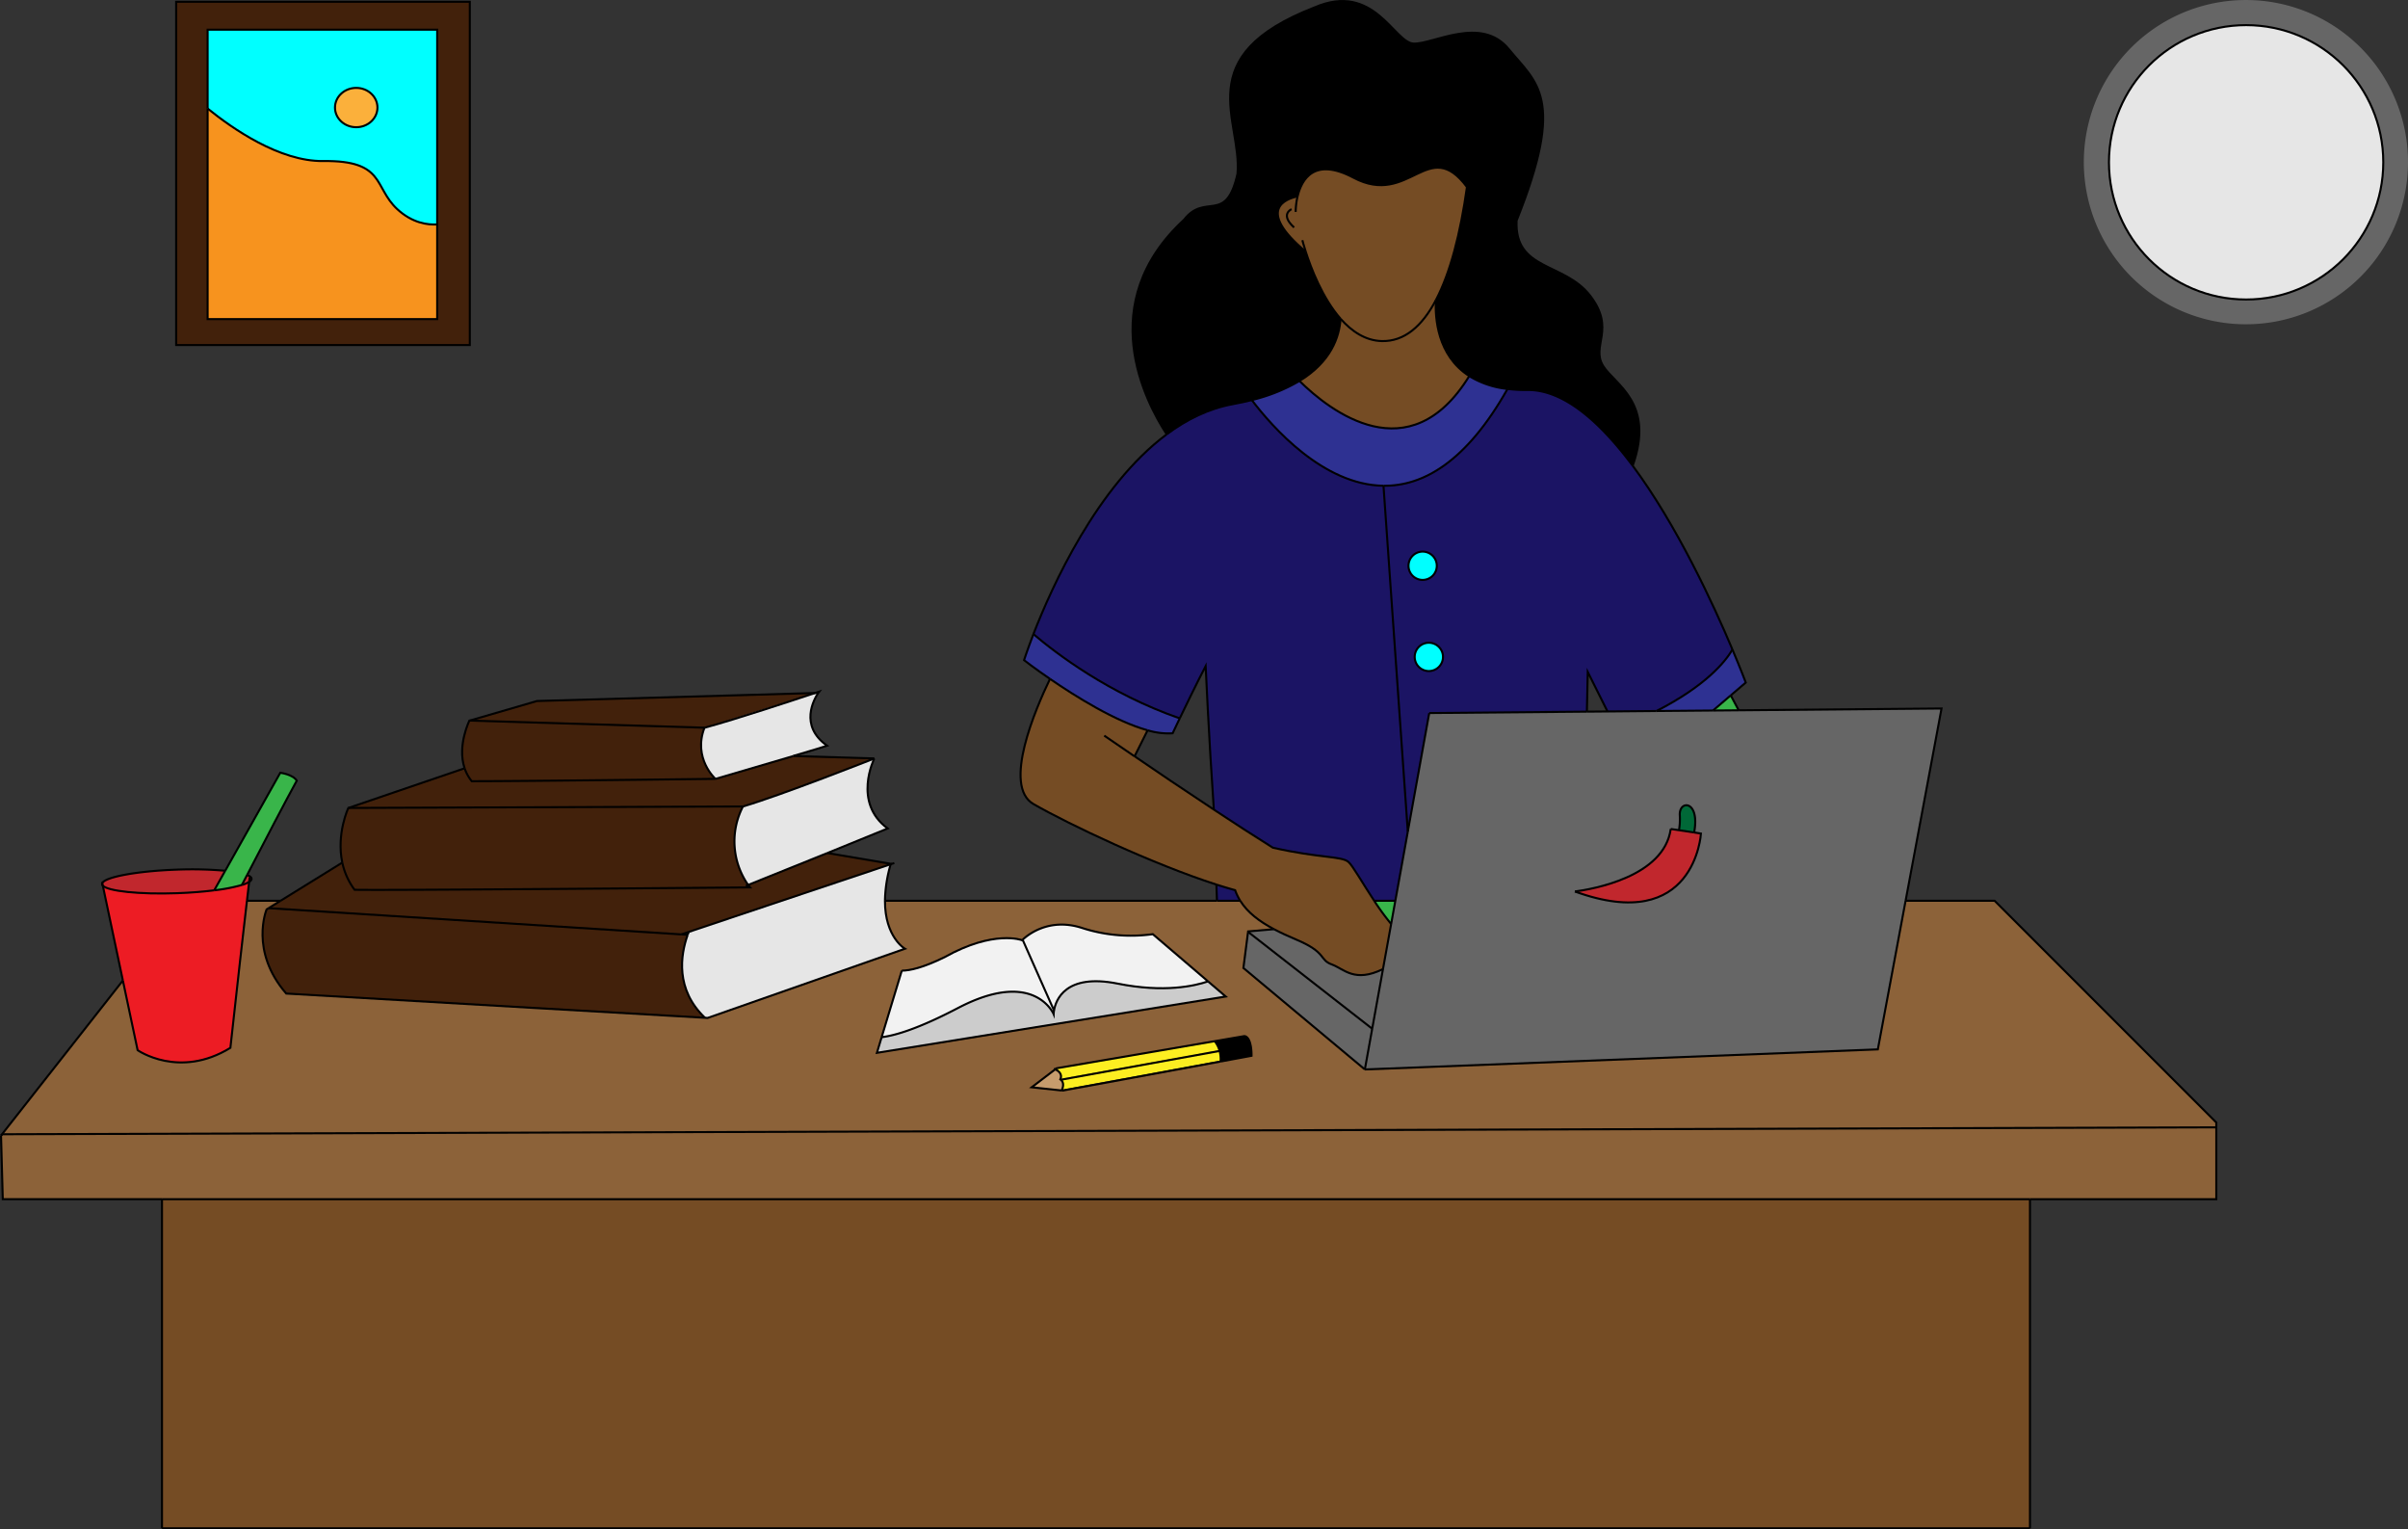 <svg xmlns="http://www.w3.org/2000/svg" viewBox="0 0 1176.15 746.78"><rect x="0" y="0" width="1176.15" height="746.78" fill="#333333" stroke="none"/><defs><style>.cls-1{fill:#1b1464;}.cls-2{fill:#666;}.cls-3{fill:#2e3192;}.cls-4{fill:#39b54a;}.cls-5{fill:#42210b;}.cls-21,.cls-6{fill:#e6e6e6;}.cls-20,.cls-7{fill:#754c24;}.cls-8{fill:#c1272d;}.cls-9{fill:#006837;}.cls-10{fill:#f2f2f2;}.cls-11{fill:#8c6239;}.cls-12{fill:#fcee21;}.cls-13{fill:#ccc;}.cls-14{fill:#c69c6d;}.cls-15{fill:#ed1c24;}.cls-16{fill:aqua;}.cls-17{fill:#f7931e;}.cls-18{fill:#fbb03b;}.cls-19{fill:none;}.cls-19,.cls-20,.cls-21{stroke:#000;stroke-miterlimit:10;}</style></defs><g id="lines"><path d="M1004.75,348.19a84.67,84.67,0,0,0,23.25-9.31c15.41-9.38,19.5-21.46,20.07-30.39-8.89-10.14-14.46-24.81-17-32.74-24.82-20.87-9.16-25.92-4-27,2-8.34,8.11-19.35,27.31-9.17,27.47,14.57,36.51-20.81,55.43,4.57.32.43.64.87,1,1.34-.33-.47-.65-.91-1-1.34-3.22,22.77-8.17,41.93-15.18,55.22-.44,8.51.6,27,16.3,37.08a44.36,44.36,0,0,0,18.73,6.29,71.36,71.36,0,0,0,9.77.52c17.72-.19,35.51,15.73,51.33,37,10.94-31-8.73-39.53-14.46-48.8-6-9.8,6.33-17.86-6.34-34.28s-37.06-12.09-35.9-36.67c24.19-60.29,9.6-67.2-3.84-83.71s-36.87-2.3-46.47-2.69-19.2-30.33-48.38-17.66C973.93,180.3,1000,211.4,997.74,237.7c-5.57,25-15.75,9-26.12,22.47-44.13,40.66-18.91,88.82-8.46,104.77,9.78-7.27,20.55-12.58,32.27-14.72C998.74,349.61,1001.83,348.93,1004.75,348.19Z" transform="translate(-393.3 -152.86)"/><path class="cls-1" d="M1139.43,343.3a71.36,71.36,0,0,1-9.77-.52c-20.2,35.8-41.37,47.53-60.62,47.28L1080.92,559,1091.39,501l77-.68.42-19.39,9.65,19.3,23.9-.21c24.19-12.35,33.64-24.09,37.12-30-9.13-21.63-27.09-60.67-48.72-89.73C1174.94,359,1157.15,343.11,1139.43,343.3Zm-58.17,85.83a6.91,6.91,0,1,1,6.91,6.91A6.91,6.91,0,0,1,1081.26,429.13Zm9.94,51.41a6.91,6.91,0,1,1,6.91-6.91A6.91,6.91,0,0,1,1091.2,480.54Z" transform="translate(-393.3 -152.86)"/><path class="cls-2" d="M1202.36,500.06l-23.9.21-10.07.09-77,.68L1080.92,559l-6.09,33.75-2,11.33-4,22-5.27,29.16-3.59,19.87,250.56-9.79,13.56-72.58,17.55-93.89-99.07.88-12.54.11Zm-39.83,88.12c8.38-1.09,43.6-7.08,46.81-30.54l4,.61a31.93,31.93,0,0,0,.4-7.31c-.4-7.54,10-7.41,7,8.43l3.33.51S1221.27,609.55,1162.53,588.18Z" transform="translate(-393.3 -152.86)"/><path class="cls-3" d="M1202.36,500.06l27.64-.25,8.66-7.39,7.33-6.27s-2.34-6.25-6.51-16.12C1236,476,1226.55,487.71,1202.36,500.06Z" transform="translate(-393.3 -152.86)"/><polygon class="cls-4" points="849.24 346.84 845.36 339.55 836.7 346.95 849.24 346.84"/><path class="cls-1" d="M982.18,478.09s1.47,33.28,4,70.07c10,6.62,20.11,13.16,28.88,18.63,23,5.19,33.4,4,36.86,6.91,2.06,1.72,6.8,10.23,12.62,19h10.33l6.09-33.75L1069,390.06c-29.4-.38-54.29-28.7-64.29-41.87-2.92.74-6,1.42-9.32,2-11.72,2.14-22.49,7.45-32.27,14.72-34,25.28-56.11,74.37-65.1,97.56,11,9.33,36.86,29.18,71.47,41.14C977.7,486.61,982.18,478.09,982.18,478.09Z" transform="translate(-393.3 -152.86)"/><path class="cls-4" d="M729.71,607.92l-3.61,1.21,3.09.2C729.36,608.84,729.54,608.37,729.71,607.92Z" transform="translate(-393.3 -152.86)"/><path class="cls-5" d="M729.19,609.33l-3.09-.2L524.51,596.31l-1,.63s-8.45,20.35,9.6,41.08c61.28,3.63,190.36,11,204.53,11.83C723.09,636,725.67,619.24,729.19,609.33Z" transform="translate(-393.3 -152.86)"/><path class="cls-6" d="M729.19,609.33c-3.52,9.91-6.1,26.64,8.44,40.52l1.29.08,96.38-33.79s-9.82-5.62-9.75-23.43a66.94,66.94,0,0,1,2.78-17.83l-98.62,33C729.54,608.37,729.36,608.84,729.19,609.33Z" transform="translate(-393.3 -152.86)"/><path class="cls-3" d="M966.06,510.92q1.83-3.87,3.47-7.28c-34.61-12-60.52-31.81-71.47-41.14-3,7.83-4.58,12.71-4.58,12.71s5,3.92,12.68,9.16c12.54,8.62,32.06,20.8,47.67,25.09A34.71,34.71,0,0,0,966.06,510.92Z" transform="translate(-393.3 -152.86)"/><path class="cls-1" d="M996.58,587.53c-2.92-.8-6-1.72-9.15-2.73l.28,7.91h11.37A26.09,26.09,0,0,1,996.58,587.53Z" transform="translate(-393.3 -152.86)"/><path class="cls-7" d="M999.08,592.71c3.56,5.73,9.22,10,16.47,13.88,3.35,1.77,7,3.45,11,5.13,15,6.34,10.94,9.79,17.28,12.1,6,2.19,11,9.1,25,2.23l4-22a127,127,0,0,1-8.28-11.33c-5.82-8.78-10.56-17.29-12.62-19-3.46-2.88-13.82-1.72-36.86-6.91-8.77-5.47-18.85-12-28.88-18.63-14.3-9.44-28.51-19-38.68-26-9-6.1-14.81-10.13-14.81-10.13s5.84,4,14.81,10.13l6.37-12.74c-15.61-4.29-35.13-16.47-47.67-25.09-7,14.51-23.35,52.32-8.07,61.11,17.25,9.93,58.23,29.36,89.34,39.32,3.16,1,6.23,1.93,9.15,2.73A26.09,26.09,0,0,0,999.08,592.71Z" transform="translate(-393.3 -152.86)"/><rect class="cls-7" x="79.12" y="585.58" width="912.38" height="160.7"/><path class="cls-7" d="M1068.3,319.4c10.87.23,19.56-7.13,26.33-20,7-13.29,12-32.45,15.18-55.22-18.92-25.38-28,10-55.43-4.57-19.2-10.18-25.34.83-27.31,9.17a35,35,0,0,0-.92,7.54,35,35,0,0,1,.92-7.54c-5.17,1-20.83,6.09,4,27-1.1-3.43-1.64-5.6-1.64-5.6s.54,2.17,1.64,5.6c2.55,7.93,8.12,22.6,17,32.74C1053.54,314.71,1060.25,319.23,1068.3,319.4ZM1024.14,255s-5.86,2.5,1.24,8.93C1018.28,257.48,1024.14,255,1024.14,255Z" transform="translate(-393.3 -152.86)"/><path class="cls-4" d="M1064.5,592.71a127,127,0,0,0,8.28,11.33l2-11.33Z" transform="translate(-393.3 -152.86)"/><path class="cls-6" d="M756.18,546.67A37.11,37.11,0,0,0,758.74,585c4.5-1.81,21.68-8.69,38.65-15.56,11.11-4.49,22.14-9,29.47-12-17.28-12.67-6.53-34.17-6.53-34.17s-45.7,18-64.13,23.42Z" transform="translate(-393.3 -152.86)"/><path class="cls-4" d="M793.45,490.57l-2.09.7,1.63,0C793.27,490.8,793.45,490.57,793.45,490.57Z" transform="translate(-393.3 -152.86)"/><path class="cls-7" d="M1110.93,336.49c-15.7-10.05-16.74-28.57-16.3-37.08-6.77,12.86-15.46,20.22-26.33,20-8-.17-14.76-4.69-20.23-10.91-.57,8.93-4.66,21-20.07,30.39C1042.81,353.49,1081.72,384,1110.93,336.49Z" transform="translate(-393.3 -152.86)"/><path class="cls-8" d="M1213.35,558.25l-4-.61c-3.21,23.46-38.43,29.45-46.81,30.54,58.74,21.37,61.57-28.3,61.57-28.3l-3.33-.51Z" transform="translate(-393.3 -152.86)"/><path class="cls-9" d="M1213.75,550.94a31.93,31.93,0,0,1-.4,7.31l7.42,1.12C1223.78,543.53,1213.35,543.4,1213.75,550.94Z" transform="translate(-393.3 -152.86)"/><polygon class="cls-2" points="609.59 455.03 607.32 472.68 666.64 522.22 670.23 502.34 609.59 455.03"/><path class="cls-2" d="M1068.8,626.05c-13.94,6.87-18.94,0-25-2.23-6.34-2.31-2.31-5.76-17.28-12.1-4-1.68-7.64-3.36-11-5.13l-12.63,1.1,0,.2,60.64,47.32Z" transform="translate(-393.3 -152.86)"/><path class="cls-3" d="M1129.66,342.78a44.36,44.36,0,0,1-18.73-6.29c-29.21,47.51-68.12,17-82.93,2.39a84.67,84.67,0,0,1-23.25,9.31c10,13.17,34.89,41.49,64.29,41.87C1088.29,390.31,1109.46,378.58,1129.66,342.78Z" transform="translate(-393.3 -152.86)"/><polygon class="cls-4" points="0.98 553.86 0.5 554.47 1.18 553.86 0.98 553.86"/><path d="M1004.17,663.3c-.94-4.7-3.1-4.51-3.1-4.51l-14.51,2.49a12.87,12.87,0,0,1,2.39,4.78Z" transform="translate(-393.3 -152.86)"/><path class="cls-10" d="M907.94,648.08a11.86,11.86,0,0,1,.18-1.76l-15.33-34.58-.24.24s-13.67-5.3-37.89,8.28c-10.46,5.1-16.92,6.56-20.89,6.57l-9.85,32.51c6.36-.76,17.7-4,37.29-14.24C898.53,625.56,907.94,648.08,907.94,648.08Z" transform="translate(-393.3 -152.86)"/><polygon class="cls-11" points="0.5 554.47 1.36 585.58 79.12 585.58 991.51 585.58 1082.52 585.58 1082.52 550.49 1.18 553.86 0.5 554.47"/><path class="cls-10" d="M939.27,633.18c22.63,4.54,37.53,1.14,44.07-1.1l-27-23.08a77.56,77.56,0,0,1-34.48-3c-16.7-5.46-27.41,4.08-29.1,5.72l15.33,34.58C908.94,641.37,913.55,628,939.27,633.18Z" transform="translate(-393.3 -152.86)"/><path class="cls-12" d="M911.23,679.51c.08,0,.14.12.22.17l77.5-14a12.87,12.87,0,0,0-2.39-4.78l-77.17,13.22-.67.51C910,675.16,912.46,676.72,911.23,679.51Z" transform="translate(-393.3 -152.86)"/><path class="cls-13" d="M983.34,632.08c-6.54,2.24-21.44,5.64-44.07,1.1-25.72-5.17-30.33,8.19-31.15,13.14a11.86,11.86,0,0,0-.18,1.76s-9.41-22.52-46.73-3c-19.59,10.26-30.93,13.48-37.29,14.24l-2.3,7.62L992,639.47Z" transform="translate(-393.3 -152.86)"/><path class="cls-11" d="M1324.06,592.71l-13.56,72.58-250.56,9.79-59.32-49.54,2.27-17.65,0-.2,12.63-1.1c-7.25-3.84-12.91-8.15-16.47-13.88H825.55c-.07,17.81,9.75,23.43,9.75,23.43l-96.38,33.79-1.29-.08C723.46,649,594.38,641.65,533.1,638c-18.05-20.73-9.6-41.08-9.6-41.08l1-.63,5.82-3.6H513.92c-1.77,15.26-4.66,40.46-8.09,71.81-25,15.36-45.31,1.15-45.31,1.15l-7.2-34-59,75.08h.2l1081.34-3.37V701L1367.53,592.71ZM823.92,659.34l9.85-32.51c4,0,10.43-1.47,20.89-6.57,24.22-13.58,37.89-8.28,37.89-8.28l.24-.24c1.69-1.64,12.4-11.18,29.1-5.72a77.56,77.56,0,0,0,34.48,3l27,23.08,8.64,7.39L821.62,667Zm165.51,11.88c-26.93,5-77.16,14.18-77.16,14.18l-.38,0-14.68-1.56L908.72,675a6.46,6.46,0,0,0-.65-.27,6.46,6.46,0,0,1,.65.27l.67-.51,77.17-13.22,14.51-2.49s2.16-.19,3.1,4.51a26.25,26.25,0,0,1,.42,5.11C1002.11,668.88,996.59,669.9,989.43,671.22Z" transform="translate(-393.3 -152.86)"/><path d="M989,666.06a15.47,15.47,0,0,1,.48,5.16c7.16-1.32,12.68-2.34,15.16-2.81a26.25,26.25,0,0,0-.42-5.11Z" transform="translate(-393.3 -152.86)"/><path class="cls-12" d="M989,665.63l-77.5,14c1.68,1.33,1.15,3.62.44,5.25l.38,0s50.23-9.21,77.16-14.18A15.47,15.47,0,0,0,989,665.63Z" transform="translate(-393.3 -152.86)"/><path class="cls-14" d="M911.45,680.12c-.08-.06-.14-.13-.22-.18,1.23-2.79-1.26-4.35-2.51-4.93l-11.51,8.79,14.68,1.56C912.6,683.73,913.13,681.44,911.45,680.12Z" transform="translate(-393.3 -152.86)"/><path class="cls-5" d="M726.1,609.13l3.61-1.21,98.62-33a1.41,1.41,0,0,0,.06-.22l-31-5.26c-17,6.87-34.15,13.75-38.65,15.56.56.8.92,1.22.92,1.22s-176.26,1.54-193.16,1.16a34.08,34.08,0,0,1-6-13.27l-30.16,18.64-5.82,3.6Z" transform="translate(-393.3 -152.86)"/><path class="cls-8" d="M515,583.49c.1-.87.19-1.65.28-2.36-.09.71-.18,1.49-.28,2.36.78-.5,1.2-1,1.18-1.53,0-.67-.8-1.3-2.2-1.85L511.45,585A15.48,15.48,0,0,0,515,583.49Z" transform="translate(-393.3 -152.86)"/><path class="cls-15" d="M505.83,664.52c3.43-31.35,6.32-56.55,8.09-71.81.43-3.66.79-6.76,1.08-9.22a15.48,15.48,0,0,1-3.55,1.5,83.63,83.63,0,0,1-13.52,2.62c-5.32.67-11.48,1.17-18.06,1.4-18.51.66-33.88-1-36.35-3.69l9.8,46.33,7.2,34S480.87,679.88,505.83,664.52Z" transform="translate(-393.3 -152.86)"/><path class="cls-5" d="M756.2,546.63c18.43-5.37,64.13-23.42,64.13-23.42L780.74,522c-16.13,4.77-38,11.15-38,11.15s-91.39,1.15-119,1.15a20,20,0,0,1-3.49-6.33l-56.74,19.37,192.69-.71Z" transform="translate(-393.3 -152.86)"/><path class="cls-5" d="M759.66,586.18s-.36-.42-.92-1.22l-1.15.46,1.15-.46a37.11,37.11,0,0,1-2.56-38.29l-192.69.71-.06,0s-6,12.66-2.94,26.67a34.08,34.08,0,0,0,6,13.27C583.4,587.72,759.66,586.18,759.66,586.18Z" transform="translate(-393.3 -152.86)"/><path class="cls-5" d="M742.76,533.19s-11.14-10-5.38-25l.11,0L622.7,504.74l-.13,0S616.5,517,620.23,528a20,20,0,0,0,3.49,6.33C651.37,534.34,742.76,533.19,742.76,533.19Z" transform="translate(-393.3 -152.86)"/><path class="cls-5" d="M791.36,491.27l-135.77,3.91-32.89,9.56,114.79,3.46C752.42,504.21,783.11,494,791.36,491.27Z" transform="translate(-393.3 -152.86)"/><path class="cls-6" d="M737.38,508.23c-5.76,15,5.38,25,5.38,25s21.85-6.38,38-11.15c8.2-2.43,14.93-4.44,16.55-5-13.83-9.78-6.33-22.81-4.3-25.84l-1.63,0c-8.25,2.75-38.94,12.94-53.87,16.93Z" transform="translate(-393.3 -152.86)"/><path class="cls-8" d="M479.87,589c6.58-.23,12.74-.73,18.06-1.4l5.36-9.55a184.54,184.54,0,0,0-23.83-.54c-19.21.69-34.86,3.58-36.2,6.6l.12.58.14.62C446,588.05,461.36,589.67,479.87,589Z" transform="translate(-393.3 -152.86)"/><path class="cls-4" d="M511.45,585l2.53-4.88c8.1-15.61,19.36-37.2,24.26-46.06-1.92-3.07-8.06-3.84-8.06-3.84l-26.89,47.85-5.36,9.55A83.63,83.63,0,0,0,511.45,585Z" transform="translate(-393.3 -152.86)"/><path class="cls-4" d="M443.26,584.12a1,1,0,0,0-.1.45,1.2,1.2,0,0,0,.36.75l-.14-.62Z" transform="translate(-393.3 -152.86)"/><path class="cls-2" d="M1490.28,152.87A79.17,79.17,0,1,0,1569.45,232,79.16,79.16,0,0,0,1490.28,152.87Zm.1,146.25a67,67,0,1,1,67-67A67,67,0,0,1,1490.38,299.12Z" transform="translate(-393.3 -152.86)"/><circle class="cls-6" cx="1097.08" cy="79.26" r="66.99"/><path class="cls-16" d="M1095.08,429.13a6.91,6.91,0,1,0-6.91,6.91A6.91,6.91,0,0,0,1095.08,429.13Z" transform="translate(-393.3 -152.86)"/><path class="cls-16" d="M1091.2,466.72a6.91,6.91,0,1,0,6.91,6.91A6.91,6.91,0,0,0,1091.2,466.72Z" transform="translate(-393.3 -152.86)"/><path class="cls-17" d="M587.26,254.92c-11.52-10.75-5.76-23.81-36.1-23.42-21.33.27-44.53-16-56.45-25.64V308.68H606.84V262.45C602.4,262.73,594.75,261.91,587.26,254.92Z" transform="translate(-393.3 -152.86)"/><path class="cls-5" d="M622.78,153.74H479.35V321.35H622.78ZM606.84,262.45v46.23H494.71V167.37H606.84Z" transform="translate(-393.3 -152.86)"/><path class="cls-16" d="M494.71,205.86c11.92,9.67,35.12,25.91,56.45,25.64,30.34-.39,24.58,12.67,36.1,23.42,7.49,7,15.14,7.81,19.58,7.53V167.37H494.71Zm72.58-10.08c5.72,0,10.37,4.3,10.37,9.6S573,215,567.29,215s-10.37-4.29-10.37-9.6S561.56,195.78,567.29,195.78Z" transform="translate(-393.3 -152.86)"/><ellipse class="cls-18" cx="173.99" cy="52.52" rx="10.37" ry="9.6"/></g><g id="lines_copy" data-name="lines copy"><circle class="cls-19" cx="1097.08" cy="79.26" r="66.99"/><path class="cls-19" d="M963.16,364.94c-34,25.28-56.11,74.37-65.1,97.56" transform="translate(-393.3 -152.86)"/><path class="cls-19" d="M1028,338.88a84.67,84.67,0,0,1-23.25,9.31" transform="translate(-393.3 -152.86)"/><path class="cls-19" d="M963.16,364.94c9.78-7.27,20.55-12.58,32.27-14.72,3.31-.61,6.4-1.29,9.32-2" transform="translate(-393.3 -152.86)"/><path class="cls-19" d="M1048.07,308.49c-.57,8.93-4.66,21-20.07,30.39" transform="translate(-393.3 -152.86)"/><path class="cls-19" d="M953.83,509.46c-15.61-4.29-35.13-16.47-47.67-25.09" transform="translate(-393.3 -152.86)"/><path class="cls-19" d="M969.53,503.64c8.17-17,12.65-25.55,12.65-25.55s1.47,33.28,4,70.07" transform="translate(-393.3 -152.86)"/><path class="cls-19" d="M953.83,509.46a34.71,34.71,0,0,0,12.23,1.46q1.83-3.87,3.47-7.28" transform="translate(-393.3 -152.86)"/><path class="cls-19" d="M898.06,462.5c-3,7.83-4.58,12.71-4.58,12.71s5,3.92,12.68,9.16" transform="translate(-393.3 -152.86)"/><path class="cls-19" d="M969.53,503.64c-34.61-12-60.52-31.81-71.47-41.14" transform="translate(-393.3 -152.86)"/><line class="cls-19" x1="845.36" y1="339.55" x2="836.7" y2="346.95"/><path class="cls-19" d="M1238.66,492.42l7.33-6.27s-2.34-6.25-6.51-16.12" transform="translate(-393.3 -152.86)"/><path class="cls-19" d="M1129.66,342.78a44.36,44.36,0,0,1-18.73-6.29" transform="translate(-393.3 -152.86)"/><path class="cls-19" d="M1129.66,342.78a71.36,71.36,0,0,0,9.77.52c17.72-.19,35.51,15.73,51.33,37" transform="translate(-393.3 -152.86)"/><path class="cls-19" d="M1239.48,470c-9.13-21.63-27.09-60.67-48.72-89.73" transform="translate(-393.3 -152.86)"/><path class="cls-19" d="M1094.63,299.41c-.44,8.51.6,27,16.3,37.08" transform="translate(-393.3 -152.86)"/><path class="cls-19" d="M1202.36,500.06c24.19-12.35,33.64-24.09,37.12-30" transform="translate(-393.3 -152.86)"/><polyline class="cls-19" points="775.09 347.5 775.51 328.1 785.16 347.41"/><path class="cls-19" d="M999.08,592.71c3.56,5.73,9.22,10,16.47,13.88" transform="translate(-393.3 -152.86)"/><path class="cls-19" d="M987.43,584.8c-31.11-10-72.09-29.39-89.34-39.32-15.28-8.79,1.06-46.6,8.07-61.11" transform="translate(-393.3 -152.86)"/><path class="cls-19" d="M987.43,584.8c3.16,1,6.23,1.93,9.15,2.73a26.09,26.09,0,0,0,2.5,5.18" transform="translate(-393.3 -152.86)"/><path class="cls-19" d="M1015.55,606.59c3.35,1.77,7,3.45,11,5.13,15,6.34,10.94,9.79,17.28,12.1,6,2.19,11,9.1,25,2.23" transform="translate(-393.3 -152.86)"/><line class="cls-19" x1="560.53" y1="356.59" x2="554.16" y2="369.34"/><path class="cls-19" d="M1064.5,592.71c-5.82-8.78-10.56-17.29-12.62-19-3.46-2.88-13.82-1.72-36.86-6.91-8.77-5.47-18.85-12-28.88-18.63" transform="translate(-393.3 -152.86)"/><path class="cls-19" d="M1064.5,592.71a127,127,0,0,0,8.28,11.33" transform="translate(-393.3 -152.86)"/><line class="cls-19" x1="594.13" y1="431.94" x2="594.41" y2="439.85"/><path class="cls-19" d="M986.14,548.16c-14.3-9.44-28.51-19-38.68-26" transform="translate(-393.3 -152.86)"/><path class="cls-19" d="M947.46,522.2c-9-6.1-14.81-10.13-14.81-10.13" transform="translate(-393.3 -152.86)"/><path class="cls-19" d="M1028,338.88c14.81,14.61,53.72,45.12,82.93-2.39" transform="translate(-393.3 -152.86)"/><path class="cls-19" d="M1069,390.06c-29.4-.38-54.29-28.7-64.29-41.87" transform="translate(-393.3 -152.86)"/><path class="cls-19" d="M1069,390.06c19.25.25,40.42-11.48,60.62-47.28" transform="translate(-393.3 -152.86)"/><line class="cls-19" x1="675.74" y1="237.2" x2="687.62" y2="406.1"/><path class="cls-19" d="M1081.26,429.13a6.91,6.91,0,1,0,6.91-6.91A6.91,6.91,0,0,0,1081.26,429.13Z" transform="translate(-393.3 -152.86)"/><path class="cls-19" d="M1091.2,480.54a6.91,6.91,0,1,0-6.91-6.91A6.91,6.91,0,0,0,1091.2,480.54Z" transform="translate(-393.3 -152.86)"/><line class="cls-19" x1="681.53" y1="439.85" x2="687.62" y2="406.1"/><line class="cls-19" x1="675.5" y1="473.19" x2="679.48" y2="451.18"/><line class="cls-19" x1="679.48" y1="451.18" x2="681.53" y2="439.85"/><line class="cls-19" x1="687.62" y1="406.1" x2="698.09" y2="348.18"/><line class="cls-19" x1="670.23" y1="502.34" x2="675.5" y2="473.19"/><line class="cls-19" x1="849.24" y1="346.84" x2="836.7" y2="346.95"/><line class="cls-19" x1="670.23" y1="502.34" x2="666.64" y2="522.22"/><polyline class="cls-19" points="930.76 439.85 917.2 512.42 666.64 522.22"/><line class="cls-19" x1="775.09" y1="347.5" x2="785.16" y2="347.41"/><line class="cls-19" x1="775.09" y1="347.5" x2="698.09" y2="348.18"/><line class="cls-19" x1="836.7" y1="346.95" x2="809.06" y2="347.19"/><line class="cls-19" x1="809.06" y1="347.19" x2="785.16" y2="347.41"/><polyline class="cls-19" points="930.76 439.85 948.31 345.96 849.24 346.84"/><polyline class="cls-19" points="622.25 453.73 609.62 454.82 609.59 455.03"/><polyline class="cls-19" points="609.59 455.03 607.32 472.68 666.64 522.22"/><line class="cls-19" x1="670.23" y1="502.34" x2="609.59" y2="455.03"/><line class="cls-20" x1="849.24" y1="346.84" x2="845.36" y2="339.55"/><line class="cls-19" x1="820.05" y1="405.39" x2="827.47" y2="406.51"/><line class="cls-19" x1="820.05" y1="405.39" x2="816.04" y2="404.78"/><path class="cls-19" d="M1162.53,588.18c58.74,21.37,61.57-28.3,61.57-28.3l-3.33-.51" transform="translate(-393.3 -152.86)"/><path class="cls-19" d="M524.51,596.31l-1,.63s-8.45,20.35,9.6,41.08c61.28,3.63,190.36,11,204.53,11.83" transform="translate(-393.3 -152.86)"/><path class="cls-19" d="M828.33,574.88a1.41,1.41,0,0,0,.06-.22l-31-5.26" transform="translate(-393.3 -152.86)"/><path class="cls-19" d="M825.55,592.71c-.07,17.81,9.75,23.43,9.75,23.43l-96.38,33.79-1.29-.08" transform="translate(-393.3 -152.86)"/><line class="cls-19" x1="167.19" y1="421.2" x2="137.03" y2="439.85"/><line class="cls-19" x1="137.03" y1="439.85" x2="131.2" y2="443.45"/><path class="cls-19" d="M825.55,592.71a66.94,66.94,0,0,1,2.78-17.83" transform="translate(-393.3 -152.86)"/><line class="cls-19" x1="131.2" y1="443.45" x2="332.8" y2="456.27"/><line class="cls-19" x1="335.89" y1="456.46" x2="332.8" y2="456.27"/><line class="cls-19" x1="435.03" y1="422.01" x2="436.82" y2="421.42"/><line class="cls-19" x1="435.03" y1="422.01" x2="336.41" y2="455.06"/><line class="cls-19" x1="332.8" y1="456.27" x2="336.41" y2="455.06"/><path class="cls-19" d="M729.19,609.33c-3.52,9.91-6.1,26.64,8.44,40.52" transform="translate(-393.3 -152.86)"/><path class="cls-19" d="M729.19,609.33c.17-.49.35-1,.52-1.41" transform="translate(-393.3 -152.86)"/><path class="cls-19" d="M797.39,569.4c-17,6.87-34.15,13.75-38.65,15.56" transform="translate(-393.3 -152.86)"/><path class="cls-19" d="M560.49,574.07c-3-14,2.94-26.67,2.94-26.67l.06,0" transform="translate(-393.3 -152.86)"/><path class="cls-19" d="M757.59,585.42l1.15-.46" transform="translate(-393.3 -152.86)"/><path class="cls-19" d="M756.18,546.67A37.11,37.11,0,0,0,758.74,585" transform="translate(-393.3 -152.86)"/><line class="cls-19" x1="226.93" y1="375.15" x2="170.19" y2="394.52"/><path class="cls-19" d="M560.49,574.07a34.08,34.08,0,0,0,6,13.27c16.9.38,193.16-1.16,193.16-1.16s-.36-.42-.92-1.22" transform="translate(-393.3 -152.86)"/><path class="cls-19" d="M797.39,569.4c11.11-4.49,22.14-9,29.47-12-17.28-12.67-6.53-34.17-6.53-34.17" transform="translate(-393.3 -152.86)"/><path class="cls-19" d="M756.18,546.67l0,0c18.43-5.37,64.13-23.42,64.13-23.42" transform="translate(-393.3 -152.86)"/><line class="cls-19" x1="362.88" y1="393.8" x2="170.19" y2="394.52"/><path class="cls-19" d="M793,491.22c.28-.42.46-.65.46-.65l-2.09.7" transform="translate(-393.3 -152.86)"/><polyline class="cls-19" points="229.4 351.87 262.29 342.31 398.06 338.4"/><path class="cls-19" d="M622.7,504.74l-.13,0S616.5,517,620.23,528" transform="translate(-393.3 -152.86)"/><path class="cls-21" d="M737.49,508.2c14.93-4,45.62-14.18,53.87-16.93" transform="translate(-393.3 -152.86)"/><line class="cls-19" x1="398.06" y1="338.4" x2="399.69" y2="338.36"/><path class="cls-19" d="M620.23,528a20,20,0,0,0,3.49,6.33c27.65,0,119-1.15,119-1.15" transform="translate(-393.3 -152.86)"/><path class="cls-19" d="M737.49,508.2l-.11,0c-5.76,15,5.38,25,5.38,25" transform="translate(-393.3 -152.86)"/><path class="cls-19" d="M989.43,671.22c-26.93,5-77.16,14.18-77.16,14.18l-.38,0" transform="translate(-393.3 -152.86)"/><polyline class="cls-19" points="515.42 522.15 516.09 521.64 593.26 508.42"/><polyline class="cls-19" points="515.42 522.15 503.91 530.93 518.59 532.5"/><path class="cls-19" d="M986.56,661.28l14.51-2.49s2.16-.19,3.1,4.51" transform="translate(-393.3 -152.86)"/><path class="cls-19" d="M989.43,671.22c7.16-1.32,12.68-2.34,15.16-2.81a26.25,26.25,0,0,0-.42-5.11" transform="translate(-393.3 -152.86)"/><path class="cls-19" d="M989,666.06a15.47,15.47,0,0,1,.48,5.16" transform="translate(-393.3 -152.86)"/><path class="cls-19" d="M989,666.06a12.87,12.87,0,0,0-2.39-4.78" transform="translate(-393.3 -152.86)"/><path class="cls-19" d="M911.45,680.12c1.68,1.32,1.15,3.61.44,5.24" transform="translate(-393.3 -152.86)"/><path class="cls-19" d="M911.45,680.12c-.08-.06-.14-.13-.22-.18,1.23-2.79-1.26-4.35-2.51-4.93" transform="translate(-393.3 -152.86)"/><path class="cls-19" d="M908.07,674.74a6.46,6.46,0,0,1,.65.27" transform="translate(-393.3 -152.86)"/><line class="cls-19" x1="595.65" y1="513.19" x2="610.87" y2="510.43"/><line class="cls-19" x1="595.65" y1="513.19" x2="518.15" y2="527.25"/><line class="cls-19" x1="60.02" y1="478.79" x2="0.98" y2="553.86"/><line class="cls-19" x1="0.98" y1="553.86" x2="0.5" y2="554.47"/><line class="cls-19" x1="137.03" y1="439.85" x2="120.62" y2="439.85"/><line class="cls-19" x1="594.41" y1="439.85" x2="432.25" y2="439.85"/><line class="cls-19" x1="594.41" y1="439.85" x2="605.78" y2="439.85"/><line class="cls-19" x1="671.2" y1="439.85" x2="681.53" y2="439.85"/><polyline class="cls-19" points="1082.52 550.49 1082.52 585.58 991.51 585.58"/><line class="cls-19" x1="0.5" y1="554.47" x2="1.18" y2="553.86"/><polyline class="cls-19" points="930.76 439.85 974.23 439.85 1082.52 548.14 1082.52 550.49"/><line class="cls-19" x1="79.12" y1="585.58" x2="991.51" y2="585.58"/><polyline class="cls-19" points="79.12 585.58 1.36 585.58 0.5 554.47"/><path class="cls-19" d="M1162.53,588.18c8.38-1.09,43.6-7.08,46.81-30.54" transform="translate(-393.3 -152.86)"/><path class="cls-19" d="M1220.77,559.37c3-15.84-7.42-16-7-8.43a31.93,31.93,0,0,1-.4,7.31" transform="translate(-393.3 -152.86)"/><line class="cls-19" x1="0.98" y1="553.86" x2="1.18" y2="553.86"/><line class="cls-19" x1="1082.52" y1="550.49" x2="1.18" y2="553.86"/><line class="cls-19" x1="79.12" y1="585.58" x2="79.12" y2="746.28"/><line class="cls-19" x1="991.51" y1="746.28" x2="991.51" y2="585.58"/><path class="cls-19" d="M963.16,364.94c-10.45-15.95-35.67-64.11,8.46-104.77,10.37-13.44,20.55,2.49,26.12-22.47,2.3-26.3-23.81-57.4,37.63-81.21,29.18-12.67,38.78,17.28,48.38,17.66s33-13.82,46.47,2.69,28,23.42,3.84,83.71c-1.16,24.58,23.23,20.26,35.9,36.67s.29,24.48,6.34,34.28c5.73,9.27,25.4,17.79,14.46,48.8" transform="translate(-393.3 -152.86)"/><path class="cls-19" d="M1031.06,275.75c-24.82-20.87-9.16-25.92-4-27" transform="translate(-393.3 -152.86)"/><path class="cls-19" d="M1048.07,308.49c-8.89-10.14-14.46-24.81-17-32.74" transform="translate(-393.3 -152.86)"/><path class="cls-19" d="M1094.63,299.41c-6.77,12.86-15.46,20.22-26.33,20-8-.17-14.76-4.69-20.23-10.91" transform="translate(-393.3 -152.86)"/><path class="cls-19" d="M1094.63,299.41c7-13.29,12-32.45,15.18-55.22" transform="translate(-393.3 -152.86)"/><path class="cls-19" d="M1029.42,270.15s.54,2.17,1.64,5.6" transform="translate(-393.3 -152.86)"/><path class="cls-19" d="M1027.07,248.79a35,35,0,0,0-.92,7.54" transform="translate(-393.3 -152.86)"/><path class="cls-19" d="M1027.07,248.79c2-8.34,8.11-19.35,27.31-9.17,27.47,14.57,36.51-20.81,55.43,4.57" transform="translate(-393.3 -152.86)"/><path class="cls-19" d="M1109.81,244.19c.32.43.64.87,1,1.34" transform="translate(-393.3 -152.86)"/><line class="cls-19" x1="229.4" y1="351.87" x2="344.19" y2="355.34"/><rect class="cls-19" x="86.05" y="0.87" width="143.42" height="167.62"/><polyline class="cls-19" points="213.54 109.59 213.54 155.82 101.41 155.82 101.41 53"/><polyline class="cls-19" points="213.54 109.59 213.54 14.5 101.41 14.5 101.41 53"/><path class="cls-19" d="M606.84,262.45c-4.44.28-12.09-.54-19.58-7.53-11.52-10.75-5.76-23.81-36.1-23.42-21.33.27-44.53-16-56.45-25.64" transform="translate(-393.3 -152.86)"/><ellipse class="cls-19" cx="173.99" cy="52.52" rx="10.37" ry="9.6"/><path class="cls-19" d="M833.77,626.83c4,0,10.43-1.47,20.89-6.57,24.22-13.58,37.89-8.28,37.89-8.28l.24-.24" transform="translate(-393.3 -152.86)"/><line class="cls-19" x1="430.62" y1="506.47" x2="440.47" y2="473.96"/><path class="cls-19" d="M892.79,611.74c1.69-1.64,12.4-11.18,29.1-5.72a77.56,77.56,0,0,0,34.48,3l27,23.08" transform="translate(-393.3 -152.86)"/><polyline class="cls-19" points="430.62 506.48 428.32 514.1 598.68 486.61 590.04 479.22"/><line class="cls-19" x1="514.82" y1="493.45" x2="499.49" y2="458.88"/><path class="cls-19" d="M908.12,646.32c.82-5,5.43-18.31,31.15-13.14,22.63,4.54,37.53,1.14,44.07-1.1" transform="translate(-393.3 -152.86)"/><path class="cls-19" d="M908.12,646.32a11.86,11.86,0,0,0-.18,1.76s-9.41-22.52-46.73-3c-19.59,10.26-30.93,13.48-37.29,14.24" transform="translate(-393.3 -152.86)"/><path class="cls-19" d="M515,583.49c.1-.87.19-1.65.28-2.36" transform="translate(-393.3 -152.86)"/><line class="cls-19" x1="50.22" y1="432.46" x2="50.08" y2="431.83"/><path class="cls-19" d="M513.92,592.71c-1.77,15.26-4.66,40.46-8.09,71.81-25,15.36-45.31,1.15-45.31,1.15l-7.2-34" transform="translate(-393.3 -152.86)"/><path class="cls-19" d="M513.92,592.71c.43-3.66.79-6.76,1.08-9.22" transform="translate(-393.3 -152.86)"/><line class="cls-19" x1="60.02" y1="478.79" x2="50.22" y2="432.46"/><line class="cls-19" x1="50.08" y1="431.83" x2="49.96" y2="431.26"/><line class="cls-19" x1="49.83" y1="430.65" x2="49.96" y2="431.26"/><path class="cls-19" d="M443.26,584.12a1,1,0,0,0-.1.45,1.2,1.2,0,0,0,.36.75" transform="translate(-393.3 -152.86)"/><path class="cls-19" d="M514,580.11c1.4.55,2.17,1.18,2.2,1.85,0,.52-.4,1-1.18,1.53" transform="translate(-393.3 -152.86)"/><path class="cls-19" d="M497.93,587.61c-5.32.67-11.48,1.17-18.06,1.4-18.51.66-33.88-1-36.35-3.69" transform="translate(-393.3 -152.86)"/><path class="cls-19" d="M497.93,587.61A83.63,83.63,0,0,0,511.45,585" transform="translate(-393.3 -152.86)"/><path class="cls-19" d="M511.45,585a15.48,15.48,0,0,0,3.55-1.5" transform="translate(-393.3 -152.86)"/><path class="cls-19" d="M503.29,578.06a184.54,184.54,0,0,0-23.83-.54c-19.21.69-34.86,3.58-36.2,6.6" transform="translate(-393.3 -152.86)"/><path class="cls-19" d="M511.45,585l2.53-4.88" transform="translate(-393.3 -152.86)"/><path class="cls-19" d="M514,580.11c8.1-15.61,19.36-37.2,24.26-46.06-1.92-3.07-8.06-3.84-8.06-3.84l-26.89,47.85" transform="translate(-393.3 -152.86)"/><line class="cls-19" x1="109.99" y1="425.2" x2="104.63" y2="434.75"/><line class="cls-19" x1="991.51" y1="746.28" x2="79.12" y2="746.28"/><path class="cls-19" d="M1024.14,255s-5.86,2.5,1.24,8.93" transform="translate(-393.3 -152.86)"/><path class="cls-19" d="M780.74,522c8.2-2.43,14.93-4.44,16.55-5-13.83-9.78-6.33-22.81-4.3-25.84" transform="translate(-393.3 -152.86)"/><path class="cls-19" d="M742.76,533.19s21.85-6.38,38-11.15" transform="translate(-393.3 -152.86)"/><line class="cls-19" x1="427.03" y1="370.34" x2="387.44" y2="369.17"/></g></svg>